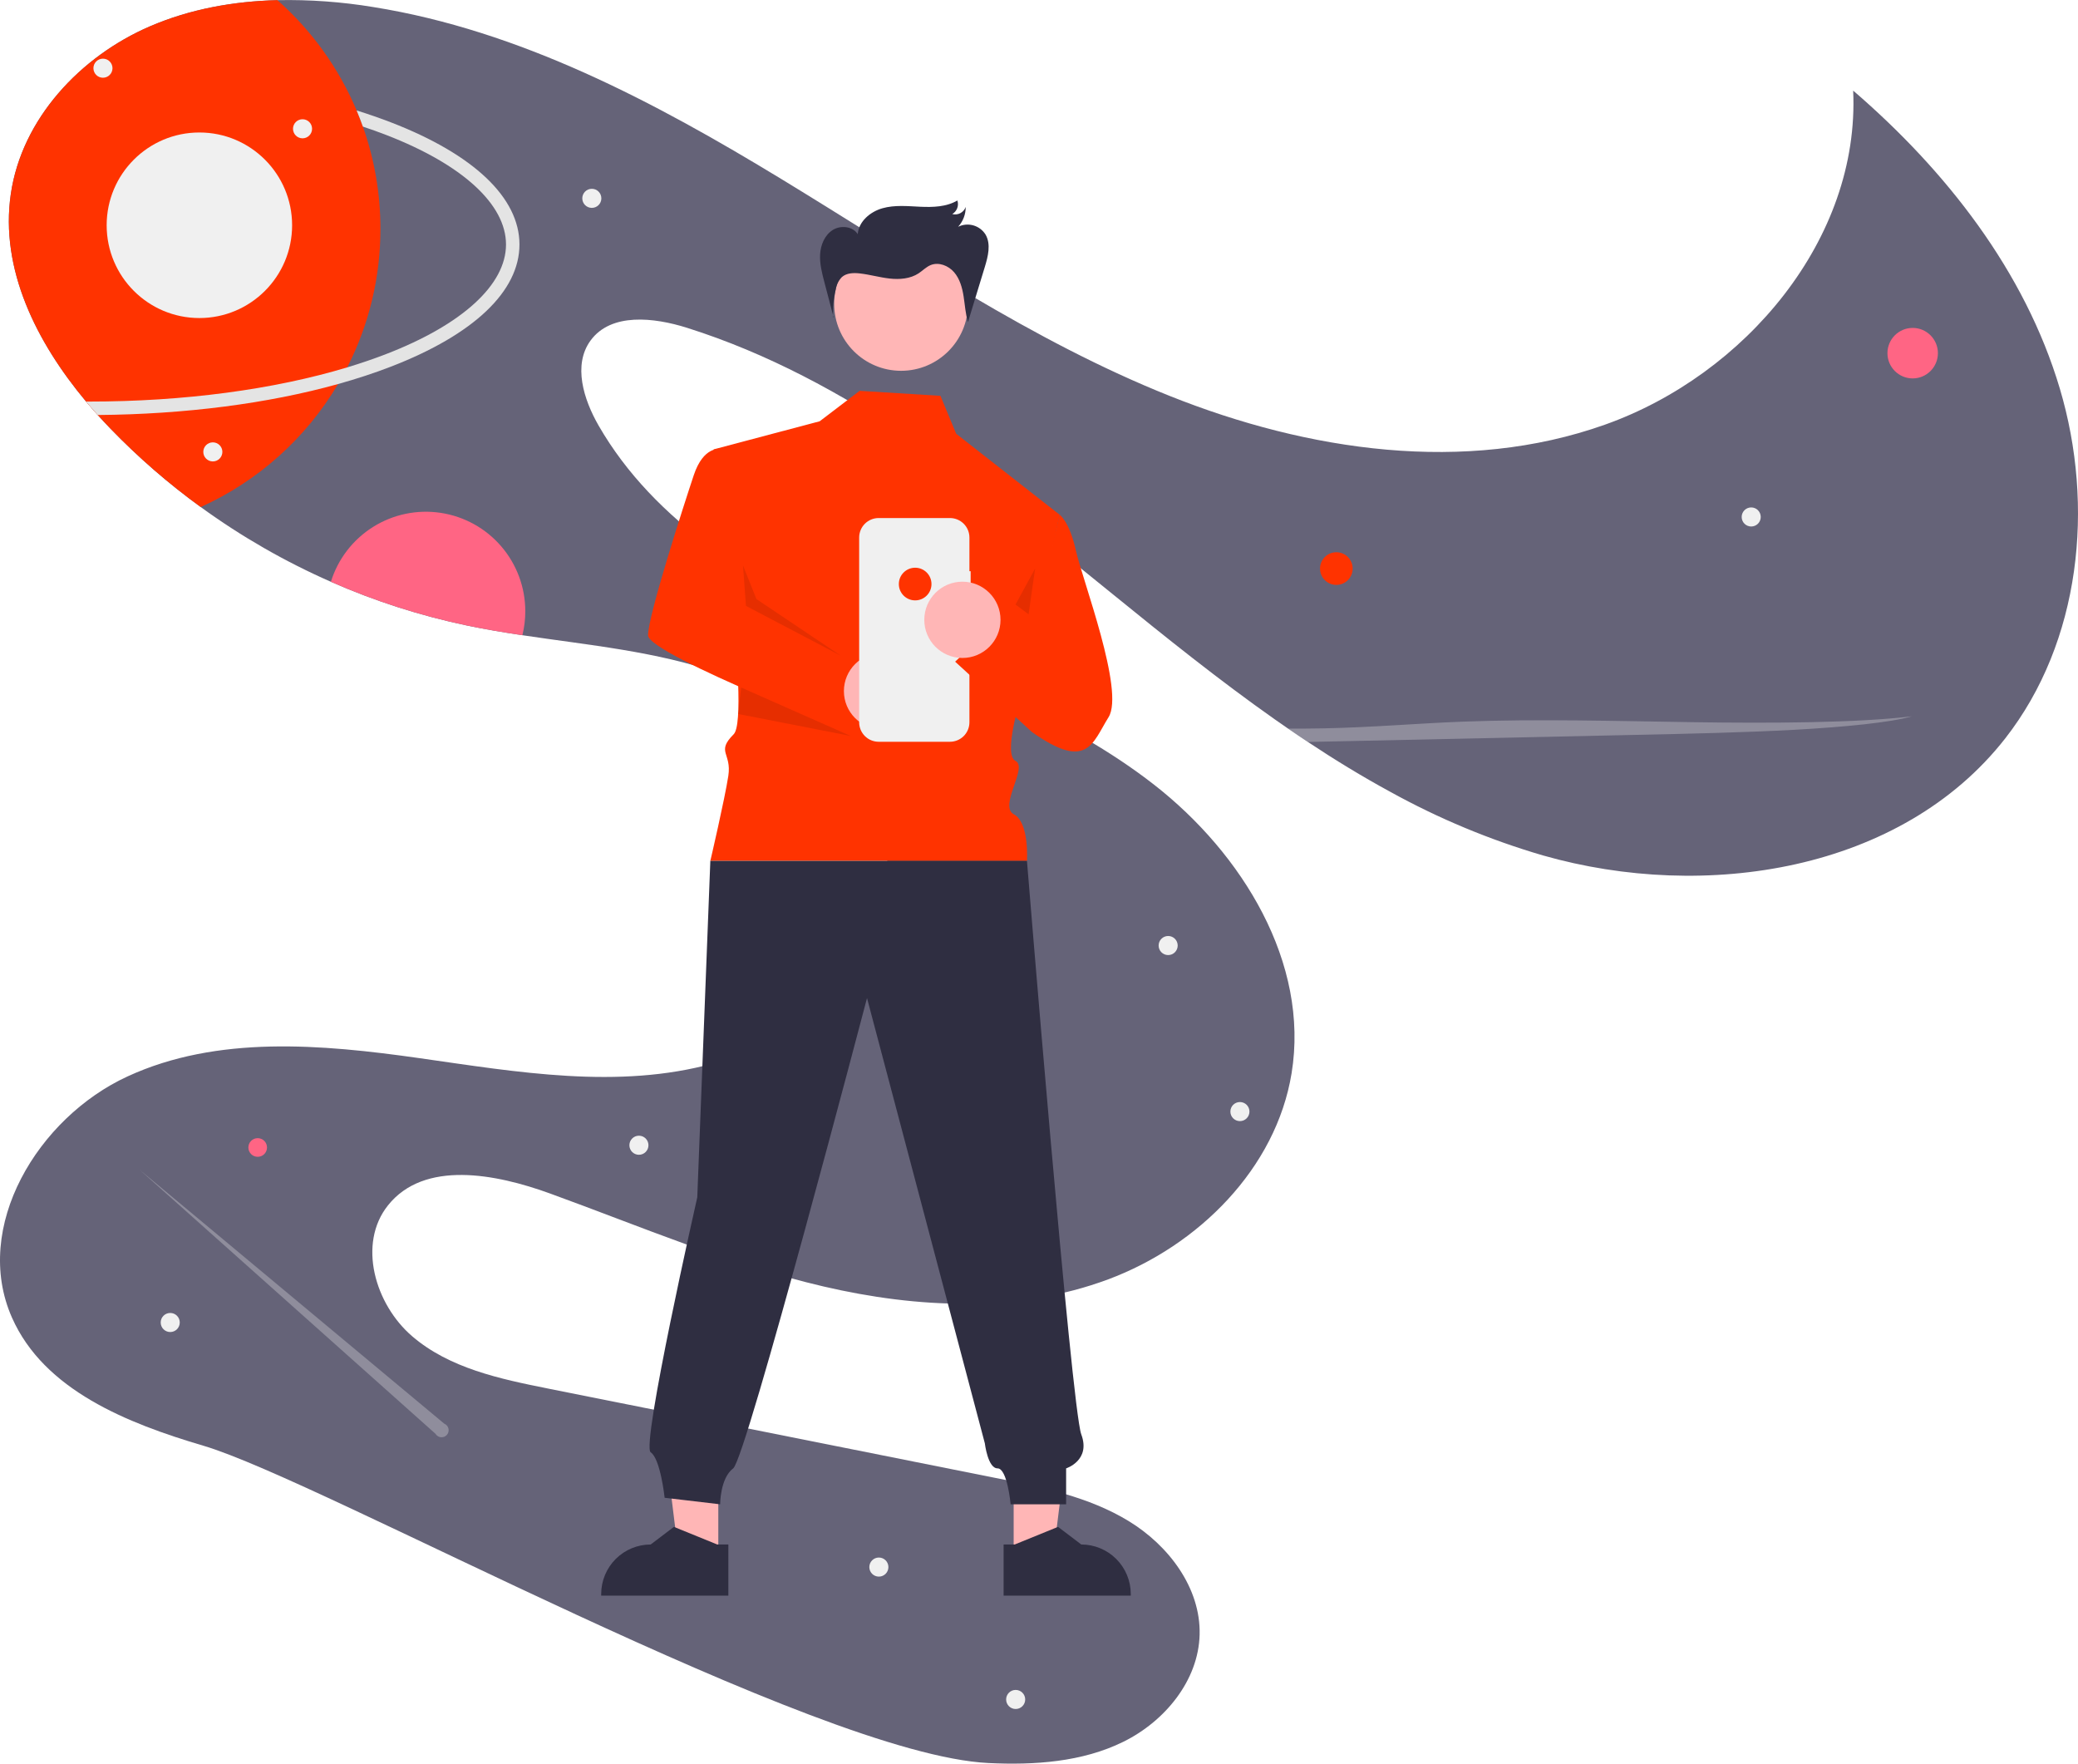<svg width="654" height="555" viewBox="0 0 654 555" fill="none" xmlns="http://www.w3.org/2000/svg">
<path d="M631.112 232.351C598.406 274.195 536.692 283.777 485.629 269.203C468.921 264.318 452.802 257.604 437.565 249.184C428.715 244.376 420.076 239.101 411.614 233.481C409.532 232.104 407.45 230.705 405.389 229.279C403.984 228.319 402.584 227.347 401.189 226.363C383.714 214.062 366.924 200.569 350.415 187.153C309.205 153.662 266.865 119.14 216.232 103.16C205.801 99.87 192.306 98.331 185.855 107.171C180.259 114.847 183.675 125.714 188.41 133.947C205.977 164.444 237.864 183.7 269.78 198.507C301.695 213.314 335.502 225.311 363.246 246.96C390.991 268.61 412.171 303.019 406.497 337.752C401.606 367.684 377.179 392.003 348.778 402.602C320.377 413.193 288.702 411.718 259.179 404.84C229.656 397.955 201.63 385.944 173.137 375.593C155.958 369.344 133.501 365.022 122.102 379.321C112.475 391.403 118.009 410.461 129.732 420.516C141.454 430.571 157.321 433.939 172.46 436.961C219.465 446.352 266.47 455.741 313.475 465.128C327.894 468.002 342.652 471.01 355.215 478.664C367.778 486.311 377.913 499.671 377.553 514.379C377.193 528.876 366.585 541.685 353.584 548.103C340.591 554.515 325.586 555.503 311.11 554.811C256.864 552.213 101.345 465.989 64.045 454.967C40.076 447.892 13.871 437.498 3.764 414.634C-8.82 386.17 11.887 351.733 40.154 338.734C68.413 325.727 101.176 328.608 131.976 332.986C162.776 337.364 194.593 342.935 224.575 334.617C254.556 326.299 282.025 299.184 279.068 268.2C276.492 241.241 252.22 220.926 226.678 211.972C206.683 204.961 185.411 203.054 164.407 199.898C158.577 199.029 152.768 198.055 147.016 196.855C132.285 193.767 117.916 189.152 104.14 183.085C89.684 176.733 75.951 168.847 63.176 159.565C52.987 152.172 43.465 143.9 34.719 134.844C33.386 133.46 32.066 132.045 30.76 130.6C29.518 129.216 28.29 127.804 27.09 126.363C11.478 107.701 -0.055 84.717 3.404 61.034C6.855 37.414 25.255 17.749 47.162 8.301C59.824 2.843 73.481 0.4 87.307 0.047C97.417 -0.155 107.524 0.573 117.5 2.222C163.666 9.608 205.97 32.048 245.925 56.345C285.872 80.643 324.803 107.312 368.229 124.633C411.656 141.961 461.089 149.298 505.144 133.629C549.199 117.968 585.391 75.234 583.239 28.51C612.458 53.683 637.287 85.324 648.284 122.296C659.28 159.268 654.861 201.96 631.112 232.351Z" fill="#3F3D56" fill-opacity="0.8"/>
<path d="M420.583 184.063C423.42 184.063 425.719 181.763 425.719 178.925C425.719 176.086 423.42 173.786 420.583 173.786C417.746 173.786 415.446 176.086 415.446 178.925C415.446 181.763 417.746 184.063 420.583 184.063Z" fill="#FF3300"/>
<path d="M601.969 119.083C606.354 119.083 609.91 115.526 609.91 111.138C609.91 106.75 606.354 103.193 601.969 103.193C597.583 103.193 594.027 106.75 594.027 111.138C594.027 115.526 597.583 119.083 601.969 119.083Z" fill="#FF6584"/>
<path d="M81.102 364.037C82.722 364.037 84.036 362.723 84.036 361.102C84.036 359.48 82.722 358.166 81.102 358.166C79.481 358.166 78.168 359.48 78.168 361.102C78.168 362.723 79.481 364.037 81.102 364.037Z" fill="#FF6584"/>
<path d="M165.324 192.342C165.326 194.889 165.018 197.426 164.407 199.898C158.577 199.029 152.768 198.055 147.016 196.854C132.285 193.767 117.916 189.152 104.14 183.085C106.355 175.93 111.062 169.806 117.405 165.825C123.748 161.845 131.308 160.272 138.711 161.392C146.114 162.513 152.871 166.251 157.754 171.93C162.637 177.609 165.323 184.851 165.324 192.342V192.342Z" fill="#FF6584"/>
<path d="M551.152 165.686C552.81 165.686 554.153 164.342 554.153 162.684C554.153 161.026 552.81 159.682 551.152 159.682C549.495 159.682 548.151 161.026 548.151 162.684C548.151 164.342 549.495 165.686 551.152 165.686Z" fill="#F0F0F0"/>
<path d="M276.603 496.147C278.261 496.147 279.604 494.803 279.604 493.145C279.604 491.486 278.261 490.142 276.603 490.142C274.946 490.142 273.602 491.486 273.602 493.145C273.602 494.803 274.946 496.147 276.603 496.147Z" fill="#F0F0F0"/>
<path d="M319.656 537.808C321.313 537.808 322.657 536.463 322.657 534.805C322.657 533.147 321.313 531.803 319.656 531.803C317.999 531.803 316.655 533.147 316.655 534.805C316.655 536.463 317.999 537.808 319.656 537.808Z" fill="#F0F0F0"/>
<path d="M53.576 419.181C55.234 419.181 56.577 417.837 56.577 416.178C56.577 414.52 55.234 413.176 53.576 413.176C51.919 413.176 50.575 414.52 50.575 416.178C50.575 417.837 51.919 419.181 53.576 419.181Z" fill="#F0F0F0"/>
<path d="M201.085 363.398C202.742 363.398 204.086 362.054 204.086 360.395C204.086 358.737 202.742 357.393 201.085 357.393C199.427 357.393 198.084 358.737 198.084 360.395C198.084 362.054 199.427 363.398 201.085 363.398Z" fill="#F0F0F0"/>
<path d="M186.263 65.418C187.921 65.418 189.264 64.074 189.264 62.416C189.264 60.758 187.921 59.414 186.263 59.414C184.606 59.414 183.262 60.758 183.262 62.416C183.262 64.074 184.606 65.418 186.263 65.418Z" fill="#F0F0F0"/>
<path d="M367.649 300.554C369.307 300.554 370.65 299.21 370.65 297.551C370.65 295.893 369.307 294.549 367.649 294.549C365.992 294.549 364.648 295.893 364.648 297.551C364.648 299.21 365.992 300.554 367.649 300.554Z" fill="#F0F0F0"/>
<path d="M390.234 352.806C391.892 352.806 393.235 351.462 393.235 349.804C393.235 348.146 391.892 346.801 390.234 346.801C388.577 346.801 387.233 348.146 387.233 349.804C387.233 351.462 388.577 352.806 390.234 352.806Z" fill="#F0F0F0"/>
<path d="M119.731 72C119.753 87.159 116.173 102.106 109.285 115.609C108.375 117.389 107.41 119.137 106.392 120.856C96.306 137.896 81.216 151.412 63.176 159.565C52.987 152.172 43.465 143.9 34.72 134.844C33.386 133.46 32.066 132.045 30.76 130.6C29.518 129.216 28.29 127.804 27.09 126.363C11.478 107.701 -0.055 84.717 3.404 61.034C6.855 37.414 25.255 17.749 47.162 8.301C59.824 2.843 73.481 0.4 87.307 0.047C98.118 9.598 106.64 21.463 112.242 34.759C112.948 36.433 113.598 38.127 114.212 39.843C117.874 50.168 119.741 61.044 119.731 72V72Z" fill="#FF3300"/>
<path d="M163.489 76.942C163.489 91.651 149.134 105.293 123.062 115.369C117.846 117.389 112.263 119.217 106.391 120.856C84.413 126.985 58.257 130.381 30.76 130.6C29.518 129.216 28.29 127.804 27.09 126.363C27.386 126.37 27.683 126.37 27.979 126.37C57.841 126.37 86.171 122.586 109.285 115.609C113.555 114.317 117.649 112.919 121.537 111.415C145.506 102.158 159.254 89.589 159.254 76.942C159.254 64.296 145.506 51.734 121.537 42.47C119.166 41.552 116.724 40.676 114.211 39.843C113.597 38.127 112.948 36.433 112.242 34.759C115.997 35.931 119.604 37.184 123.062 38.516C149.134 48.592 163.489 62.241 163.489 76.942Z" fill="#E4E4E4"/>
<path d="M32.403 24.464C34.06 24.464 35.404 23.119 35.404 21.461C35.404 19.803 34.06 18.459 32.403 18.459C30.745 18.459 29.402 19.803 29.402 21.461C29.402 23.119 30.745 24.464 32.403 24.464Z" fill="#F0F0F0"/>
<path d="M95.218 43.529C96.875 43.529 98.219 42.185 98.219 40.526C98.219 38.868 96.875 37.524 95.218 37.524C93.56 37.524 92.217 38.868 92.217 40.526C92.217 42.185 93.56 43.529 95.218 43.529Z" fill="#F0F0F0"/>
<path d="M62.752 100.086C78.869 100.086 91.934 87.014 91.934 70.889C91.934 54.764 78.869 41.693 62.752 41.693C46.634 41.693 33.569 54.764 33.569 70.889C33.569 87.014 46.634 100.086 62.752 100.086Z" fill="#F0F0F0"/>
<path opacity="0.3" d="M601.688 225.417C595.138 227.351 580.698 228.778 564.818 229.653C548.945 230.522 531.533 230.903 514.34 231.27C484.246 231.92 454.154 232.572 424.064 233.226C419.928 233.318 415.778 233.403 411.614 233.481C409.532 232.104 407.45 230.706 405.389 229.279C409.08 229.3 412.771 229.279 416.434 229.209C432.081 228.898 445.329 227.676 460.418 227.097C483.639 226.201 508.708 226.907 532.909 227.267C557.111 227.634 584.685 227.5 601.688 225.417Z" fill="#F0F0F0"/>
<path opacity="0.3" d="M139.804 448.005L43.873 368.052L137.068 451.208C137.249 451.512 137.499 451.768 137.798 451.956C138.098 452.144 138.438 452.258 138.79 452.289C139.142 452.319 139.497 452.265 139.824 452.131C140.151 451.996 140.441 451.786 140.671 451.517C140.901 451.248 141.063 450.929 141.144 450.585C141.226 450.24 141.224 449.882 141.139 449.538C141.055 449.195 140.889 448.877 140.657 448.61C140.425 448.343 140.132 448.136 139.804 448.005H139.804Z" fill="#F0F0F0"/>
<path d="M66.986 145.209C68.644 145.209 69.987 143.865 69.987 142.207C69.987 140.548 68.644 139.204 66.986 139.204C65.329 139.204 63.985 140.548 63.985 142.207C63.985 143.865 65.329 145.209 66.986 145.209Z" fill="#F0F0F0"/>
<path d="M319.025 490.094L331.438 490.094L337.343 442.193L319.023 442.194L319.025 490.094Z" fill="#FFB6B6"/>
<path d="M315.859 486.04L319.353 486.039L332.993 480.49L340.304 486.039H340.305C344.437 486.039 348.399 487.681 351.32 490.604C354.242 493.526 355.883 497.491 355.883 501.624V502.13L315.86 502.132L315.859 486.04Z" fill="#2F2E41"/>
<path d="M226.067 490.094L213.655 490.094L207.75 442.193L226.069 442.194L226.067 490.094Z" fill="#FFB6B6"/>
<path d="M229.233 502.132L189.209 502.13V501.624C189.21 497.491 190.851 493.526 193.773 490.604C196.694 487.681 200.656 486.039 204.788 486.039H204.789L212.1 480.49L225.74 486.039L229.234 486.04L229.233 502.132Z" fill="#2F2E41"/>
<path d="M270.544 122.996L257.975 132.571L224.588 141.417C224.588 141.417 236.552 225.417 230.905 231.066C225.259 236.715 230.351 236.866 229.217 244.205C228.082 251.543 223.561 270.917 223.561 270.917H323.209C323.209 270.917 324.012 258.876 319.1 256.269C314.188 253.661 323.628 241.49 319.613 239.456C315.599 237.421 321.245 219.768 321.245 219.768L333.482 161.973L300.935 136.497L295.985 124.565L270.544 122.996Z" fill="#FF3300"/>
<path d="M286.226 198.057C288.628 198.057 290.575 196.11 290.575 193.707C290.575 191.304 288.628 189.356 286.226 189.356C283.825 189.356 281.878 191.304 281.878 193.707C281.878 196.11 283.825 198.057 286.226 198.057Z" fill="#F2F2F2"/>
<path d="M223.561 270.917L219.452 376.778C219.452 376.778 201.71 454.966 204.791 457.022C207.873 459.077 209.179 471.334 209.179 471.334L226.643 473.389C226.643 473.389 226.643 465.167 230.752 462.084C234.861 459.001 272.871 314.084 272.871 314.084L309.953 454.197C309.953 454.197 310.881 462.084 313.963 462.084C317.045 462.084 318.072 473.389 318.072 473.389H335.536V462.084C335.536 462.084 343.383 459.595 340.302 451.373C337.22 443.15 323.209 270.917 323.209 270.917H223.561Z" fill="#2F2E41"/>
<path d="M283.595 116.688C295.226 116.688 304.655 107.255 304.655 95.618C304.655 83.982 295.226 74.549 283.595 74.549C271.964 74.549 262.536 83.982 262.536 95.618C262.536 107.255 271.964 116.688 283.595 116.688Z" fill="#FFB6B6"/>
<path opacity="0.1" d="M319.613 190.237L323.722 193.32L325.777 178.931L319.613 190.237Z" fill="black"/>
<path d="M226.558 141.335C226.558 141.335 221.421 140.308 218.339 149.558C215.258 158.808 203.957 193.752 203.957 199.919C203.957 206.085 274.331 233.294 274.331 233.294L267.009 207.595L234.776 190.669L226.558 141.335Z" fill="#FF3300"/>
<path d="M277.595 229.484C284.222 229.484 289.594 224.11 289.594 217.48C289.594 210.851 284.222 205.477 277.595 205.477C270.969 205.477 265.597 210.851 265.597 217.48C265.597 224.11 270.969 229.484 277.595 229.484Z" fill="#FFB6B6"/>
<path opacity="0.1" d="M233.837 177.938L234.776 190.669L264.582 206.32L238.071 188.53L233.837 177.938Z" fill="black"/>
<path d="M305.49 179.753H305.103V169.156C305.103 168.35 304.945 167.552 304.637 166.808C304.329 166.064 303.877 165.388 303.308 164.818C302.738 164.249 302.063 163.797 301.319 163.489C300.575 163.181 299.778 163.022 298.973 163.022H276.531C275.726 163.022 274.929 163.181 274.185 163.489C273.441 163.797 272.765 164.249 272.196 164.818C271.626 165.388 271.175 166.064 270.867 166.808C270.559 167.552 270.4 168.35 270.4 169.156V227.294C270.4 228.1 270.559 228.897 270.867 229.642C271.175 230.386 271.626 231.062 272.196 231.631C272.765 232.201 273.441 232.653 274.185 232.961C274.928 233.269 275.726 233.428 276.531 233.428H298.973C299.778 233.428 300.575 233.269 301.319 232.961C302.062 232.653 302.738 232.201 303.308 231.632C303.877 231.062 304.328 230.386 304.637 229.642C304.945 228.897 305.103 228.1 305.103 227.294V187.297H305.49V179.753Z" fill="#F0F0F0"/>
<path d="M333.482 161.973C333.482 161.973 336.564 164.028 338.618 173.278C340.673 182.528 354.028 217.473 348.891 225.695C343.755 233.917 342.238 242.693 324.774 230.359L300.608 208.223L318.072 191.778L325.263 196.917L333.482 161.973Z" fill="#FF3300"/>
<path d="M288.026 188.935C290.863 188.935 293.162 186.634 293.162 183.796C293.162 180.957 290.863 178.657 288.026 178.657C285.189 178.657 282.889 180.957 282.889 183.796C282.889 186.634 285.189 188.935 288.026 188.935Z" fill="#FF3300"/>
<path d="M302.895 207.058C309.521 207.058 314.893 201.683 314.893 195.054C314.893 188.424 309.521 183.05 302.895 183.05C296.269 183.05 290.897 188.424 290.897 195.054C290.897 201.683 296.269 207.058 302.895 207.058Z" fill="#FFB6B6"/>
<path opacity="0.1" d="M233.271 216.36L267.714 231.603L232.314 224.681L233.271 216.36Z" fill="black"/>
<path d="M262.349 99.817L259.457 88.808C258.703 85.935 257.942 83.004 258.111 80.039C258.281 77.074 259.538 74.014 262.035 72.407C264.532 70.801 268.344 71.18 269.951 73.678C270.256 69.69 273.882 66.622 277.73 65.536C281.577 64.449 285.662 64.879 289.655 65.062C293.649 65.245 297.864 65.117 301.311 63.091C301.574 63.88 301.556 64.734 301.262 65.512C300.968 66.289 300.414 66.941 299.695 67.357C300.552 67.591 301.466 67.49 302.251 67.076C303.037 66.661 303.636 65.964 303.927 65.124C303.953 67.434 303.1 69.667 301.54 71.37C303.028 70.632 304.736 70.474 306.334 70.926C307.932 71.379 309.304 72.41 310.183 73.819C311.942 76.869 310.957 80.701 309.928 84.069L304.646 101.357C303.845 98.729 303.694 95.954 303.265 93.24C302.837 90.526 302.074 87.755 300.284 85.672C298.493 83.589 295.452 82.383 292.908 83.417C291.48 83.997 290.392 85.174 289.103 86.019C286.459 87.753 283.095 88.002 279.954 87.649C276.812 87.296 273.751 86.401 270.61 86.044C268.643 85.82 266.448 85.879 264.964 87.19C263.943 88.251 263.269 89.597 263.031 91.05C262.331 93.947 262.056 96.93 262.214 99.905" fill="#2F2E41"/>
</svg>
